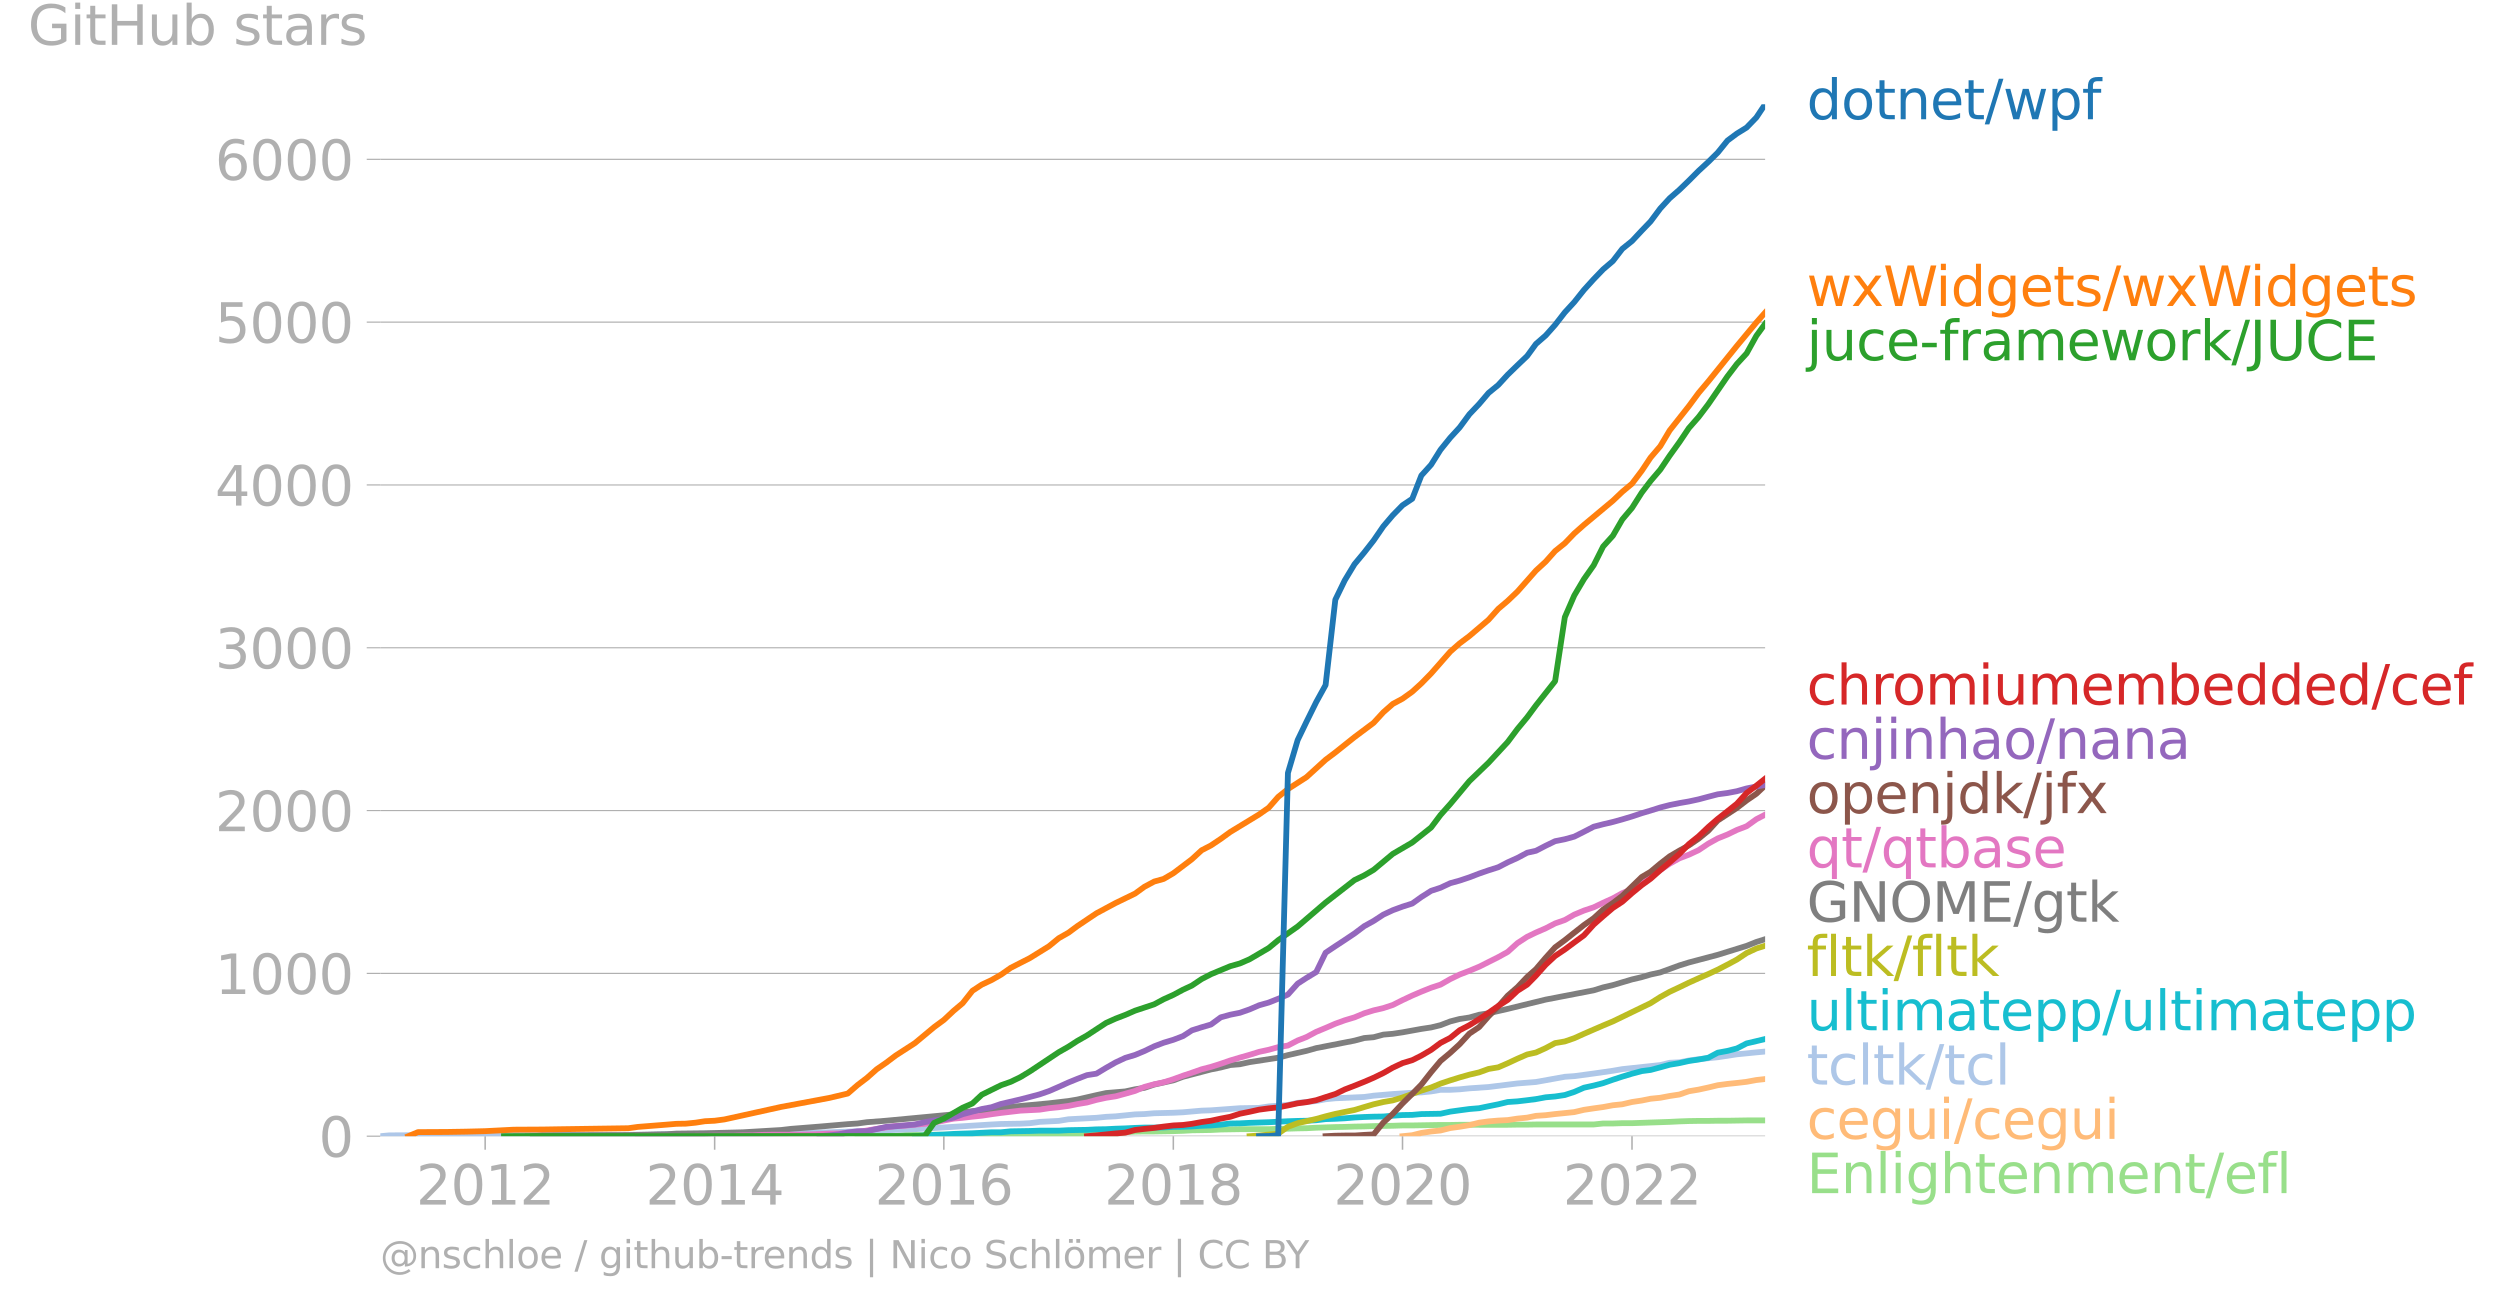 <svg xmlns="http://www.w3.org/2000/svg" xmlns:xlink="http://www.w3.org/1999/xlink" width="859.61" height="448.711" viewBox="0 0 644.707 336.534"><defs><style>*{stroke-linejoin:round;stroke-linecap:butt}</style></defs><g id="figure_1"><path id="patch_1" d="M0 336.534h644.707V0H0v336.534z" style="fill:none"/><g id="axes_1"><path id="patch_2" d="M98.073 293.006h357.12V26.894H98.073v266.112z" style="fill:none"/><g id="matplotlib.axis_1"><g id="xtick_1"><g id="line2d_1"><defs><path id="me4662a0d6b" d="M0 0v3.5" style="stroke:#b0b0b0;stroke-width:.4"/></defs><use xlink:href="#me4662a0d6b" x="125.114" y="293.006" style="fill:#b0b0b0;stroke:#b0b0b0;stroke-width:.4"/></g><g id="text_1" style="fill:#b0b0b0" transform="matrix(.14 0 0 -.14 107.3 310.644)"><defs><path id="DejaVuSans-32" d="M1228 531h2203V0H469v531q359 372 979 998 621 627 780 809 303 340 423 576 121 236 121 464 0 372-261 606-261 235-680 235-297 0-627-103-329-103-704-313v638q381 153 712 231 332 78 607 78 725 0 1156-363 431-362 431-968 0-288-108-546-107-257-392-607-78-91-497-524-418-433-1181-1211z" transform="scale(.016)"/><path id="DejaVuSans-30" d="M2034 4250q-487 0-733-480-245-479-245-1442 0-959 245-1439 246-480 733-480 491 0 736 480 246 480 246 1439 0 963-246 1442-245 480-736 480zm0 500q785 0 1199-621 414-620 414-1801 0-1178-414-1799Q2819-91 2034-91q-784 0-1198 620-414 621-414 1799 0 1181 414 1801 414 621 1198 621z" transform="scale(.016)"/><path id="DejaVuSans-31" d="M794 531h1031v3560L703 3866v575l1116 225h631V531h1031V0H794v531z" transform="scale(.016)"/></defs><use xlink:href="#DejaVuSans-32"/><use xlink:href="#DejaVuSans-30" x="63.623"/><use xlink:href="#DejaVuSans-31" x="127.246"/><use xlink:href="#DejaVuSans-32" x="190.869"/></g></g><g id="xtick_2"><use xlink:href="#me4662a0d6b" id="line2d_2" x="184.297" y="293.006" style="fill:#b0b0b0;stroke:#b0b0b0;stroke-width:.4"/><g id="text_2" style="fill:#b0b0b0" transform="matrix(.14 0 0 -.14 166.482 310.644)"><defs><path id="DejaVuSans-34" d="M2419 4116 825 1625h1594v2491zm-166 550h794V1625h666v-525h-666V0h-628v1100H313v609l1940 2957z" transform="scale(.016)"/></defs><use xlink:href="#DejaVuSans-32"/><use xlink:href="#DejaVuSans-30" x="63.623"/><use xlink:href="#DejaVuSans-31" x="127.246"/><use xlink:href="#DejaVuSans-34" x="190.869"/></g></g><g id="xtick_3"><use xlink:href="#me4662a0d6b" id="line2d_3" x="243.399" y="293.006" style="fill:#b0b0b0;stroke:#b0b0b0;stroke-width:.4"/><g id="text_3" style="fill:#b0b0b0" transform="matrix(.14 0 0 -.14 225.584 310.644)"><defs><path id="DejaVuSans-36" d="M2113 2584q-425 0-674-291-248-290-248-796 0-503 248-796 249-292 674-292t673 292q248 293 248 796 0 506-248 796-248 291-673 291zm1253 1979v-575q-238 112-480 171-242 60-480 60-625 0-955-422-329-422-376-1275 184 272 462 417 279 145 613 145 703 0 1111-427 408-426 408-1160 0-719-425-1154Q2819-91 2113-91q-810 0-1238 620-428 621-428 1799 0 1106 525 1764t1409 658q238 0 480-47t505-140z" transform="scale(.016)"/></defs><use xlink:href="#DejaVuSans-32"/><use xlink:href="#DejaVuSans-30" x="63.623"/><use xlink:href="#DejaVuSans-31" x="127.246"/><use xlink:href="#DejaVuSans-36" x="190.869"/></g></g><g id="xtick_4"><use xlink:href="#me4662a0d6b" id="line2d_4" x="302.581" y="293.006" style="fill:#b0b0b0;stroke:#b0b0b0;stroke-width:.4"/><g id="text_4" style="fill:#b0b0b0" transform="matrix(.14 0 0 -.14 284.766 310.644)"><defs><path id="DejaVuSans-38" d="M2034 2216q-450 0-708-241-257-241-257-662 0-422 257-663 258-241 708-241t709 242q260 243 260 662 0 421-258 662-257 241-711 241zm-631 268q-406 100-633 378-226 279-226 679 0 559 398 884 399 325 1092 325 697 0 1094-325t397-884q0-400-227-679-226-278-629-378 456-106 710-416 255-309 255-755 0-679-414-1042Q2806-91 2034-91q-771 0-1186 362-414 363-414 1042 0 446 256 755 257 310 713 416zm-231 997q0-362 226-565 227-203 636-203 407 0 636 203 230 203 230 565 0 363-230 566-229 203-636 203-409 0-636-203-226-203-226-566z" transform="scale(.016)"/></defs><use xlink:href="#DejaVuSans-32"/><use xlink:href="#DejaVuSans-30" x="63.623"/><use xlink:href="#DejaVuSans-31" x="127.246"/><use xlink:href="#DejaVuSans-38" x="190.869"/></g></g><g id="xtick_5"><use xlink:href="#me4662a0d6b" id="line2d_5" x="361.683" y="293.006" style="fill:#b0b0b0;stroke:#b0b0b0;stroke-width:.4"/><g id="text_5" style="fill:#b0b0b0" transform="matrix(.14 0 0 -.14 343.868 310.644)"><use xlink:href="#DejaVuSans-32"/><use xlink:href="#DejaVuSans-30" x="63.623"/><use xlink:href="#DejaVuSans-32" x="127.246"/><use xlink:href="#DejaVuSans-30" x="190.869"/></g></g><g id="xtick_6"><use xlink:href="#me4662a0d6b" id="line2d_6" x="420.866" y="293.006" style="fill:#b0b0b0;stroke:#b0b0b0;stroke-width:.4"/><g id="text_6" style="fill:#b0b0b0" transform="matrix(.14 0 0 -.14 403.05 310.644)"><use xlink:href="#DejaVuSans-32"/><use xlink:href="#DejaVuSans-30" x="63.623"/><use xlink:href="#DejaVuSans-32" x="127.246"/><use xlink:href="#DejaVuSans-32" x="190.869"/></g></g></g><g id="matplotlib.axis_2"><g id="ytick_1"><path id="line2d_7" d="M98.073 293.006h357.12" clip-path="url(#p2b86f19e4d)" style="fill:none;stroke:#b0b0b0;stroke-width:.3;stroke-linecap:square"/><g id="line2d_8"><defs><path id="m24b2a8d94c" d="M0 0h-3.5" style="stroke:#b0b0b0;stroke-width:.3"/></defs><use xlink:href="#m24b2a8d94c" x="98.073" y="293.006" style="fill:#b0b0b0;stroke:#b0b0b0;stroke-width:.3"/></g><use xlink:href="#DejaVuSans-30" id="text_7" style="fill:#b0b0b0" transform="matrix(.14 0 0 -.14 82.166 298.325)"/></g><g id="ytick_2"><path id="line2d_9" d="M98.073 251.02h357.12" clip-path="url(#p2b86f19e4d)" style="fill:none;stroke:#b0b0b0;stroke-width:.3;stroke-linecap:square"/><use xlink:href="#m24b2a8d94c" id="line2d_10" x="98.073" y="251.02" style="fill:#b0b0b0;stroke:#b0b0b0;stroke-width:.3"/><g id="text_8" style="fill:#b0b0b0" transform="matrix(.14 0 0 -.14 55.443 256.339)"><use xlink:href="#DejaVuSans-31"/><use xlink:href="#DejaVuSans-30" x="63.623"/><use xlink:href="#DejaVuSans-30" x="127.246"/><use xlink:href="#DejaVuSans-30" x="190.869"/></g></g><g id="ytick_3"><path id="line2d_11" d="M98.073 209.033h357.12" clip-path="url(#p2b86f19e4d)" style="fill:none;stroke:#b0b0b0;stroke-width:.3;stroke-linecap:square"/><use xlink:href="#m24b2a8d94c" id="line2d_12" x="98.073" y="209.033" style="fill:#b0b0b0;stroke:#b0b0b0;stroke-width:.3"/><g id="text_9" style="fill:#b0b0b0" transform="matrix(.14 0 0 -.14 55.443 214.352)"><use xlink:href="#DejaVuSans-32"/><use xlink:href="#DejaVuSans-30" x="63.623"/><use xlink:href="#DejaVuSans-30" x="127.246"/><use xlink:href="#DejaVuSans-30" x="190.869"/></g></g><g id="ytick_4"><path id="line2d_13" d="M98.073 167.046h357.12" clip-path="url(#p2b86f19e4d)" style="fill:none;stroke:#b0b0b0;stroke-width:.3;stroke-linecap:square"/><use xlink:href="#m24b2a8d94c" id="line2d_14" x="98.073" y="167.046" style="fill:#b0b0b0;stroke:#b0b0b0;stroke-width:.3"/><g id="text_10" style="fill:#b0b0b0" transform="matrix(.14 0 0 -.14 55.443 172.365)"><defs><path id="DejaVuSans-33" d="M2597 2516q453-97 707-404 255-306 255-756 0-690-475-1069Q2609-91 1734-91q-293 0-604 58T488 141v609q262-153 574-231 313-78 654-78 593 0 904 234t311 681q0 413-289 645-289 233-804 233h-544v519h569q465 0 712 186t247 536q0 359-255 551-254 193-729 193-260 0-557-57-297-56-653-174v562q360 100 674 150t592 50q719 0 1137-327 419-326 419-882 0-388-222-655t-631-370z" transform="scale(.016)"/></defs><use xlink:href="#DejaVuSans-33"/><use xlink:href="#DejaVuSans-30" x="63.623"/><use xlink:href="#DejaVuSans-30" x="127.246"/><use xlink:href="#DejaVuSans-30" x="190.869"/></g></g><g id="ytick_5"><path id="line2d_15" d="M98.073 125.06h357.12" clip-path="url(#p2b86f19e4d)" style="fill:none;stroke:#b0b0b0;stroke-width:.3;stroke-linecap:square"/><use xlink:href="#m24b2a8d94c" id="line2d_16" x="98.073" y="125.059" style="fill:#b0b0b0;stroke:#b0b0b0;stroke-width:.3"/><g id="text_11" style="fill:#b0b0b0" transform="matrix(.14 0 0 -.14 55.443 130.378)"><use xlink:href="#DejaVuSans-34"/><use xlink:href="#DejaVuSans-30" x="63.623"/><use xlink:href="#DejaVuSans-30" x="127.246"/><use xlink:href="#DejaVuSans-30" x="190.869"/></g></g><g id="ytick_6"><path id="line2d_17" d="M98.073 83.073h357.12" clip-path="url(#p2b86f19e4d)" style="fill:none;stroke:#b0b0b0;stroke-width:.3;stroke-linecap:square"/><use xlink:href="#m24b2a8d94c" id="line2d_18" x="98.073" y="83.073" style="fill:#b0b0b0;stroke:#b0b0b0;stroke-width:.3"/><g id="text_12" style="fill:#b0b0b0" transform="matrix(.14 0 0 -.14 55.443 88.392)"><defs><path id="DejaVuSans-35" d="M691 4666h2478v-532H1269V2991q137 47 274 70 138 23 276 23 781 0 1237-428 457-428 457-1159 0-753-469-1171Q2575-91 1722-91q-294 0-599 50Q819 9 494 109v635q281-153 581-228t634-75q541 0 856 284 316 284 316 772 0 487-316 771-315 285-856 285-253 0-505-56-251-56-513-175v2344z" transform="scale(.016)"/></defs><use xlink:href="#DejaVuSans-35"/><use xlink:href="#DejaVuSans-30" x="63.623"/><use xlink:href="#DejaVuSans-30" x="127.246"/><use xlink:href="#DejaVuSans-30" x="190.869"/></g></g><g id="ytick_7"><path id="line2d_19" d="M98.073 41.086h357.12" clip-path="url(#p2b86f19e4d)" style="fill:none;stroke:#b0b0b0;stroke-width:.3;stroke-linecap:square"/><use xlink:href="#m24b2a8d94c" id="line2d_20" x="98.073" y="41.086" style="fill:#b0b0b0;stroke:#b0b0b0;stroke-width:.3"/><g id="text_13" style="fill:#b0b0b0" transform="matrix(.14 0 0 -.14 55.443 46.405)"><use xlink:href="#DejaVuSans-36"/><use xlink:href="#DejaVuSans-30" x="63.623"/><use xlink:href="#DejaVuSans-30" x="127.246"/><use xlink:href="#DejaVuSans-30" x="190.869"/></g></g><g id="text_14" style="fill:#b0b0b0" transform="matrix(.14 0 0 -.14 7.2 11.563)"><defs><path id="DejaVuSans-47" d="M3809 666v1253H2778v519h1656V434q-365-259-806-392-440-133-940-133-1094 0-1712 639-617 640-617 1780 0 1144 617 1783 618 639 1712 639 456 0 867-113 411-112 758-331v-672q-350 297-744 447t-828 150q-857 0-1287-478-429-478-429-1425 0-944 429-1422 430-478 1287-478 334 0 596 58 263 58 472 180z" transform="scale(.016)"/><path id="DejaVuSans-69" d="M603 3500h575V0H603v3500zm0 1363h575v-729H603v729z" transform="scale(.016)"/><path id="DejaVuSans-74" d="M1172 4494v-994h1184v-447H1172V1153q0-428 117-550t477-122h590V0h-590q-666 0-919 248-253 249-253 905v1900H172v447h422v994h578z" transform="scale(.016)"/><path id="DejaVuSans-48" d="M628 4666h631V2753h2294v1913h631V0h-631v2222H1259V0H628v4666z" transform="scale(.016)"/><path id="DejaVuSans-75" d="M544 1381v2119h575V1403q0-497 193-746 194-248 582-248 465 0 735 297 271 297 271 810v1984h575V0h-575v538q-209-319-486-474-276-155-642-155-603 0-916 375-312 375-312 1097zm1447 2203z" transform="scale(.016)"/><path id="DejaVuSans-62" d="M3116 1747q0 634-261 995t-717 361q-457 0-718-361t-261-995q0-634 261-995t718-361q456 0 717 361t261 995zM1159 2969q182 312 458 463 277 152 661 152 638 0 1036-506 399-506 399-1331T3314 415Q2916-91 2278-91q-384 0-661 152-276 152-458 464V0H581v4863h578V2969z" transform="scale(.016)"/><path id="DejaVuSans-73" d="M2834 3397v-544q-243 125-506 187-262 63-544 63-428 0-642-131t-214-394q0-200 153-314t616-217l197-44q612-131 870-370t258-667q0-488-386-773Q2250-91 1575-91q-281 0-586 55T347 128v594q319-166 628-249 309-82 613-82 406 0 624 139 219 139 219 392 0 234-158 359-157 125-692 241l-200 47q-534 112-772 345-237 233-237 639 0 494 350 762 350 269 994 269 318 0 599-47 282-46 519-140z" transform="scale(.016)"/><path id="DejaVuSans-61" d="M2194 1759q-697 0-966-159t-269-544q0-306 202-486 202-179 548-179 479 0 768 339t289 901v128h-572zm1147 238V0h-575v531q-197-318-491-470T1556-91q-537 0-855 302-317 302-317 808 0 590 395 890 396 300 1180 300h807v57q0 397-261 614t-733 217q-300 0-585-72-284-72-546-216v532q315 122 612 182 297 61 578 61 760 0 1135-394 375-393 375-1193z" transform="scale(.016)"/><path id="DejaVuSans-72" d="M2631 2963q-97 56-211 82-114 27-251 27-488 0-749-317t-261-911V0H581v3500h578v-544q182 319 472 473 291 155 707 155 59 0 131-8 72-7 159-23l3-590z" transform="scale(.016)"/></defs><use xlink:href="#DejaVuSans-47"/><use xlink:href="#DejaVuSans-69" x="77.49"/><use xlink:href="#DejaVuSans-74" x="105.273"/><use xlink:href="#DejaVuSans-48" x="144.482"/><use xlink:href="#DejaVuSans-75" x="219.678"/><use xlink:href="#DejaVuSans-62" x="283.057"/><use xlink:href="#DejaVuSans-20" x="346.533"/><use xlink:href="#DejaVuSans-73" x="378.32"/><use xlink:href="#DejaVuSans-74" x="430.42"/><use xlink:href="#DejaVuSans-61" x="469.629"/><use xlink:href="#DejaVuSans-72" x="530.908"/><use xlink:href="#DejaVuSans-73" x="572.021"/></g></g><path id="line2d_21" d="m221.134 293.006 2.429-.084h7.449l2.51-.252h4.938l2.429-.042H248.256l2.51-.041H260.643l2.51-.042h2.429l2.51-.084 2.429-.042h7.286l2.51-.042h2.429l2.51-.042h2.428l2.51-.336 2.51-.168 2.429-.042h2.51l2.428-.042 2.51-.042 2.51-.084 2.267-.126 2.51-.042 2.429-.042 2.51-.126 2.428-.042 2.51-.042h7.449l2.428-.084 2.51-.042 2.51-.084 2.267-.042 2.51-.126 2.428-.084 2.51-.084 2.429-.042 2.51-.084 2.51-.042 2.428-.084 2.51-.042 2.43-.042 2.509-.084h2.51l2.348-.042 2.51-.042 2.428-.042h2.51l2.429-.042H388.805l2.51-.042h2.51l2.266-.042h14.898l2.428-.252h2.51l2.429-.084h2.51l2.51-.084 2.266-.084 2.51-.083 2.429-.084 2.51-.126 2.429-.084 2.51-.042h2.51l2.428-.042h2.51l2.429-.042 2.51-.042h4.776" clip-path="url(#p2b86f19e4d)" style="fill:none;stroke:#98df8a;stroke-width:1.5;stroke-linecap:square"/><path id="line2d_22" d="m361.683 293.006 2.51-.252 2.348-.587 2.51-.378 2.428-.252 2.51-.63 2.429-.336 2.51-.42 2.51-.63 2.428-.335 2.51-.21 2.429-.126 2.51-.378 2.51-.252 2.266-.462 2.51-.168 2.43-.294 2.509-.252 2.429-.252 2.51-.587 2.51-.378 2.428-.336 2.51-.462 2.429-.252 2.51-.588 2.51-.378 2.266-.462 2.51-.252 2.429-.461 2.51-.378 2.429-.84 2.51-.42 2.51-.546 2.428-.587 2.51-.336 2.429-.252 2.51-.294 2.51-.462 2.266-.252" clip-path="url(#p2b86f19e4d)" style="fill:none;stroke:#ffbb78;stroke-width:1.5;stroke-linecap:square"/><path id="line2d_23" d="m98.073 293.006 2.267-.21 12.387-.084 7.449-.042 46.795-.042 4.939-.167 14.897-.168 17.163-.084 9.878-.21 4.776-.168 17.326-.63 19.755-1.218 2.428-.126 5.02-.084 2.429-.126 2.51-.335 4.938-.252 2.51-.42 4.777-.252 2.429-.126 2.51-.252 2.428-.126 5.02-.504 2.429-.084 2.51-.21 4.938-.126 2.51-.126 4.777-.42 2.429-.084 7.448-.545 4.939-.084 2.51-.378 4.938-.378 2.51-.546 4.777-.462 2.428-.462 2.51-.252 7.449-.335 2.428-.336 4.94-.42 5.019-.336 2.348-.084 2.51-.252 2.428-.42h2.51l2.429-.126 2.51-.252 4.938-.336 7.449-.923 4.776-.378 7.449-1.344 2.429-.168 5.02-.672 4.938-.713 2.429-.42 9.796-1.05 2.429-.588 2.51-.126 2.429-.461 2.51-.336 4.938-.504 4.939-.756 5.02-.504 2.266-.21h0" clip-path="url(#p2b86f19e4d)" style="fill:none;stroke:#aec7e8;stroke-width:1.5;stroke-linecap:square"/><g id="text_15" style="fill:#1f77b4" transform="matrix(.14 0 0 -.14 465.907 30.757)"><defs><path id="DejaVuSans-64" d="M2906 2969v1894h575V0h-575v525q-181-312-458-464-276-152-664-152-634 0-1033 506-398 507-398 1332t398 1331q399 506 1033 506 388 0 664-152 277-151 458-463zM947 1747q0-634 261-995t717-361q456 0 718 361 263 361 263 995t-263 995q-262 361-718 361t-717-361q-261-361-261-995z" transform="scale(.016)"/><path id="DejaVuSans-6f" d="M1959 3097q-462 0-731-361t-269-989q0-628 267-989 268-361 733-361 460 0 728 362 269 363 269 988 0 622-269 986-268 364-728 364zm0 487q750 0 1178-488 429-487 429-1349 0-859-429-1349Q2709-91 1959-91q-753 0-1180 489-426 490-426 1349 0 862 426 1349 427 488 1180 488z" transform="scale(.016)"/><path id="DejaVuSans-6e" d="M3513 2113V0h-575v2094q0 497-194 743-194 247-581 247-466 0-735-297-269-296-269-809V0H581v3500h578v-544q207 316 486 472 280 156 646 156 603 0 912-373 310-373 310-1098z" transform="scale(.016)"/><path id="DejaVuSans-65" d="M3597 1894v-281H953q38-594 358-905t892-311q331 0 642 81t618 244V178Q3153 47 2828-22t-659-69q-838 0-1327 487-489 488-489 1320 0 859 464 1363 464 505 1252 505 706 0 1117-455 411-454 411-1235zm-575 169q-6 471-264 752-258 282-683 282-481 0-770-272t-333-766l2050 4z" transform="scale(.016)"/><path id="DejaVuSans-2f" d="M1625 4666h531L531-594H0l1625 5260z" transform="scale(.016)"/><path id="DejaVuSans-77" d="M269 3500h575l719-2731 715 2731h678l719-2731 716 2731h575L4050 0h-678l-753 2869L1863 0h-679L269 3500z" transform="scale(.016)"/><path id="DejaVuSans-70" d="M1159 525v-1856H581v4831h578v-531q182 312 458 463 277 152 661 152 638 0 1036-506 399-506 399-1331T3314 415Q2916-91 2278-91q-384 0-661 152-276 152-458 464zm1957 1222q0 634-261 995t-717 361q-457 0-718-361t-261-995q0-634 261-995t718-361q456 0 717 361t261 995z" transform="scale(.016)"/><path id="DejaVuSans-66" d="M2375 4863v-479h-550q-309 0-430-125-120-125-120-450v-309h947v-447h-947V0H697v3053H147v447h550v244q0 584 272 851 272 268 862 268h544z" transform="scale(.016)"/></defs><use xlink:href="#DejaVuSans-64"/><use xlink:href="#DejaVuSans-6f" x="63.477"/><use xlink:href="#DejaVuSans-74" x="124.658"/><use xlink:href="#DejaVuSans-6e" x="163.867"/><use xlink:href="#DejaVuSans-65" x="227.246"/><use xlink:href="#DejaVuSans-74" x="288.77"/><use xlink:href="#DejaVuSans-2f" x="327.979"/><use xlink:href="#DejaVuSans-77" x="361.67"/><use xlink:href="#DejaVuSans-70" x="443.457"/><use xlink:href="#DejaVuSans-66" x="506.934"/></g><g id="text_16" style="fill:#ff7f0e" transform="matrix(.14 0 0 -.14 465.907 78.907)"><defs><path id="DejaVuSans-78" d="M3513 3500 2247 1797 3578 0h-678L1881 1375 863 0H184l1360 1831L300 3500h678l928-1247 928 1247h679z" transform="scale(.016)"/><path id="DejaVuSans-57" d="M213 4666h637l981-3944 978 3944h710l981-3944 978 3944h641L4947 0h-794l-984 4050L2175 0h-794L213 4666z" transform="scale(.016)"/><path id="DejaVuSans-67" d="M2906 1791q0 625-258 968-257 344-723 344-462 0-720-344-258-343-258-968 0-622 258-966t720-344q466 0 723 344 258 344 258 966zm575-1357q0-893-397-1329-396-436-1215-436-303 0-572 45t-522 139v559q253-137 500-202 247-66 503-66 566 0 847 295t281 892v285q-178-310-456-463T1784 0Q1141 0 747 490 353 981 353 1791q0 812 394 1302 394 491 1037 491 388 0 666-153t456-462v531h575V434z" transform="scale(.016)"/></defs><use xlink:href="#DejaVuSans-77"/><use xlink:href="#DejaVuSans-78" x="81.787"/><use xlink:href="#DejaVuSans-57" x="140.967"/><use xlink:href="#DejaVuSans-69" x="237.594"/><use xlink:href="#DejaVuSans-64" x="265.377"/><use xlink:href="#DejaVuSans-67" x="328.854"/><use xlink:href="#DejaVuSans-65" x="392.33"/><use xlink:href="#DejaVuSans-74" x="453.854"/><use xlink:href="#DejaVuSans-73" x="493.063"/><use xlink:href="#DejaVuSans-2f" x="545.162"/><use xlink:href="#DejaVuSans-77" x="578.854"/><use xlink:href="#DejaVuSans-78" x="660.641"/><use xlink:href="#DejaVuSans-57" x="719.82"/><use xlink:href="#DejaVuSans-69" x="816.447"/><use xlink:href="#DejaVuSans-64" x="844.23"/><use xlink:href="#DejaVuSans-67" x="907.707"/><use xlink:href="#DejaVuSans-65" x="971.184"/><use xlink:href="#DejaVuSans-74" x="1032.707"/><use xlink:href="#DejaVuSans-73" x="1071.916"/></g><g id="text_17" style="fill:#2ca02c" transform="matrix(.14 0 0 -.14 465.907 92.907)"><defs><path id="DejaVuSans-6a" d="M603 3500h575V-63q0-668-255-968-254-300-820-300h-219v487H38q328 0 446 152Q603-541 603-63v3563zm0 1363h575v-729H603v729z" transform="scale(.016)"/><path id="DejaVuSans-63" d="M3122 3366v-538q-244 135-489 202t-495 67q-560 0-870-355-309-354-309-995t309-996q310-354 870-354 250 0 495 67t489 202V134Q2881 22 2623-34q-257-57-548-57-791 0-1257 497-465 497-465 1341 0 856 470 1346 471 491 1290 491 265 0 518-55 253-54 491-163z" transform="scale(.016)"/><path id="DejaVuSans-2d" d="M313 2009h1684v-512H313v512z" transform="scale(.016)"/><path id="DejaVuSans-6d" d="M3328 2828q216 388 516 572t706 184q547 0 844-383 297-382 297-1088V0h-578v2094q0 503-179 746-178 244-543 244-447 0-707-297-259-296-259-809V0h-578v2094q0 506-178 748t-550 242q-441 0-701-298-259-298-259-808V0H581v3500h578v-544q197 322 472 475t653 153q382 0 649-194 267-193 395-562z" transform="scale(.016)"/><path id="DejaVuSans-6b" d="M581 4863h578V1991l1716 1509h734L1753 1863 3688 0h-750L1159 1709V0H581v4863z" transform="scale(.016)"/><path id="DejaVuSans-4a" d="M628 4666h631V325q0-844-320-1225T-91-1281h-240v531h197q418 0 590 235 172 234 172 840v4341z" transform="scale(.016)"/><path id="DejaVuSans-55" d="M556 4666h635V1831q0-750 271-1080 272-329 882-329 606 0 878 329 272 330 272 1080v2835h634V1753q0-912-452-1378Q3225-91 2344-91q-885 0-1337 466-451 466-451 1378v2913z" transform="scale(.016)"/><path id="DejaVuSans-43" d="M4122 4306v-665q-319 297-680 443-361 147-767 147-800 0-1225-489t-425-1414q0-922 425-1411t1225-489q406 0 767 147t680 444V359q-331-225-702-338-370-112-782-112-1060 0-1670 648-609 649-609 1771 0 1125 609 1773 610 649 1670 649 418 0 788-111 371-111 696-333z" transform="scale(.016)"/><path id="DejaVuSans-45" d="M628 4666h2950v-532H1259V2753h2222v-531H1259V531h2375V0H628v4666z" transform="scale(.016)"/></defs><use xlink:href="#DejaVuSans-6a"/><use xlink:href="#DejaVuSans-75" x="27.783"/><use xlink:href="#DejaVuSans-63" x="91.162"/><use xlink:href="#DejaVuSans-65" x="146.143"/><use xlink:href="#DejaVuSans-2d" x="207.666"/><use xlink:href="#DejaVuSans-66" x="243.75"/><use xlink:href="#DejaVuSans-72" x="278.955"/><use xlink:href="#DejaVuSans-61" x="320.068"/><use xlink:href="#DejaVuSans-6d" x="381.348"/><use xlink:href="#DejaVuSans-65" x="478.76"/><use xlink:href="#DejaVuSans-77" x="540.283"/><use xlink:href="#DejaVuSans-6f" x="622.07"/><use xlink:href="#DejaVuSans-72" x="683.252"/><use xlink:href="#DejaVuSans-6b" x="724.365"/><use xlink:href="#DejaVuSans-2f" x="782.275"/><use xlink:href="#DejaVuSans-4a" x="815.967"/><use xlink:href="#DejaVuSans-55" x="845.459"/><use xlink:href="#DejaVuSans-43" x="918.652"/><use xlink:href="#DejaVuSans-45" x="988.477"/></g><g id="text_18" style="fill:#d62728" transform="matrix(.14 0 0 -.14 465.907 181.693)"><defs><path id="DejaVuSans-68" d="M3513 2113V0h-575v2094q0 497-194 743-194 247-581 247-466 0-735-297-269-296-269-809V0H581v4863h578V2956q207 316 486 472 280 156 646 156 603 0 912-373 310-373 310-1098z" transform="scale(.016)"/></defs><use xlink:href="#DejaVuSans-63"/><use xlink:href="#DejaVuSans-68" x="54.98"/><use xlink:href="#DejaVuSans-72" x="118.359"/><use xlink:href="#DejaVuSans-6f" x="157.223"/><use xlink:href="#DejaVuSans-6d" x="218.404"/><use xlink:href="#DejaVuSans-69" x="315.816"/><use xlink:href="#DejaVuSans-75" x="343.6"/><use xlink:href="#DejaVuSans-6d" x="406.979"/><use xlink:href="#DejaVuSans-65" x="504.391"/><use xlink:href="#DejaVuSans-6d" x="565.914"/><use xlink:href="#DejaVuSans-62" x="663.326"/><use xlink:href="#DejaVuSans-65" x="726.803"/><use xlink:href="#DejaVuSans-64" x="788.326"/><use xlink:href="#DejaVuSans-64" x="851.803"/><use xlink:href="#DejaVuSans-65" x="915.279"/><use xlink:href="#DejaVuSans-64" x="976.803"/><use xlink:href="#DejaVuSans-2f" x="1040.279"/><use xlink:href="#DejaVuSans-63" x="1073.971"/><use xlink:href="#DejaVuSans-65" x="1128.951"/><use xlink:href="#DejaVuSans-66" x="1190.475"/></g><g id="text_19" style="fill:#9467bd" transform="matrix(.14 0 0 -.14 465.907 195.693)"><use xlink:href="#DejaVuSans-63"/><use xlink:href="#DejaVuSans-6e" x="54.98"/><use xlink:href="#DejaVuSans-6a" x="118.359"/><use xlink:href="#DejaVuSans-69" x="146.143"/><use xlink:href="#DejaVuSans-6e" x="173.926"/><use xlink:href="#DejaVuSans-68" x="237.305"/><use xlink:href="#DejaVuSans-61" x="300.684"/><use xlink:href="#DejaVuSans-6f" x="361.963"/><use xlink:href="#DejaVuSans-2f" x="423.145"/><use xlink:href="#DejaVuSans-6e" x="456.836"/><use xlink:href="#DejaVuSans-61" x="520.215"/><use xlink:href="#DejaVuSans-6e" x="581.494"/><use xlink:href="#DejaVuSans-61" x="644.873"/></g><g id="text_20" style="fill:#8c564b" transform="matrix(.14 0 0 -.14 465.907 209.693)"><use xlink:href="#DejaVuSans-6f"/><use xlink:href="#DejaVuSans-70" x="61.182"/><use xlink:href="#DejaVuSans-65" x="124.658"/><use xlink:href="#DejaVuSans-6e" x="186.182"/><use xlink:href="#DejaVuSans-6a" x="249.561"/><use xlink:href="#DejaVuSans-64" x="277.344"/><use xlink:href="#DejaVuSans-6b" x="340.82"/><use xlink:href="#DejaVuSans-2f" x="398.73"/><use xlink:href="#DejaVuSans-6a" x="432.422"/><use xlink:href="#DejaVuSans-66" x="460.205"/><use xlink:href="#DejaVuSans-78" x="495.41"/></g><g id="text_21" style="fill:#e377c2" transform="matrix(.14 0 0 -.14 465.907 223.693)"><defs><path id="DejaVuSans-71" d="M947 1747q0-634 261-995t717-361q456 0 718 361 263 361 263 995t-263 995q-262 361-718 361t-717-361q-261-361-261-995zM2906 525q-181-312-458-464-276-152-664-152-634 0-1033 506-398 507-398 1332t398 1331q399 506 1033 506 388 0 664-152 277-151 458-463v531h575v-4831h-575V525z" transform="scale(.016)"/></defs><use xlink:href="#DejaVuSans-71"/><use xlink:href="#DejaVuSans-74" x="63.477"/><use xlink:href="#DejaVuSans-2f" x="102.686"/><use xlink:href="#DejaVuSans-71" x="136.377"/><use xlink:href="#DejaVuSans-74" x="199.854"/><use xlink:href="#DejaVuSans-62" x="239.063"/><use xlink:href="#DejaVuSans-61" x="302.539"/><use xlink:href="#DejaVuSans-73" x="363.818"/><use xlink:href="#DejaVuSans-65" x="415.918"/></g><g id="text_22" style="fill:#7f7f7f" transform="matrix(.14 0 0 -.14 465.907 237.693)"><defs><path id="DejaVuSans-4e" d="M628 4666h850L3547 763v3903h612V0h-850L1241 3903V0H628v4666z" transform="scale(.016)"/><path id="DejaVuSans-4f" d="M2522 4238q-688 0-1093-513-404-512-404-1397 0-881 404-1394 405-512 1093-512 687 0 1089 512 402 513 402 1394 0 885-402 1397-402 513-1089 513zm0 512q981 0 1568-658 588-658 588-1764 0-1103-588-1761Q3503-91 2522-91q-984 0-1574 656-589 657-589 1763t589 1764q590 658 1574 658z" transform="scale(.016)"/><path id="DejaVuSans-4d" d="M628 4666h941l1190-3175 1197 3175h941V0h-616v4097L3078 897h-634L1241 4097V0H628v4666z" transform="scale(.016)"/></defs><use xlink:href="#DejaVuSans-47"/><use xlink:href="#DejaVuSans-4e" x="77.49"/><use xlink:href="#DejaVuSans-4f" x="152.295"/><use xlink:href="#DejaVuSans-4d" x="231.006"/><use xlink:href="#DejaVuSans-45" x="317.285"/><use xlink:href="#DejaVuSans-2f" x="380.469"/><use xlink:href="#DejaVuSans-67" x="414.16"/><use xlink:href="#DejaVuSans-74" x="477.637"/><use xlink:href="#DejaVuSans-6b" x="516.846"/></g><g id="text_23" style="fill:#bcbd22" transform="matrix(.14 0 0 -.14 465.907 251.693)"><defs><path id="DejaVuSans-6c" d="M603 4863h575V0H603v4863z" transform="scale(.016)"/></defs><use xlink:href="#DejaVuSans-66"/><use xlink:href="#DejaVuSans-6c" x="35.205"/><use xlink:href="#DejaVuSans-74" x="62.988"/><use xlink:href="#DejaVuSans-6b" x="102.197"/><use xlink:href="#DejaVuSans-2f" x="160.107"/><use xlink:href="#DejaVuSans-66" x="193.799"/><use xlink:href="#DejaVuSans-6c" x="229.004"/><use xlink:href="#DejaVuSans-74" x="256.787"/><use xlink:href="#DejaVuSans-6b" x="295.996"/></g><g id="text_24" style="fill:#17becf" transform="matrix(.14 0 0 -.14 465.907 265.693)"><use xlink:href="#DejaVuSans-75"/><use xlink:href="#DejaVuSans-6c" x="63.379"/><use xlink:href="#DejaVuSans-74" x="91.162"/><use xlink:href="#DejaVuSans-69" x="130.371"/><use xlink:href="#DejaVuSans-6d" x="158.154"/><use xlink:href="#DejaVuSans-61" x="255.566"/><use xlink:href="#DejaVuSans-74" x="316.846"/><use xlink:href="#DejaVuSans-65" x="356.055"/><use xlink:href="#DejaVuSans-70" x="417.578"/><use xlink:href="#DejaVuSans-70" x="481.055"/><use xlink:href="#DejaVuSans-2f" x="544.531"/><use xlink:href="#DejaVuSans-75" x="578.223"/><use xlink:href="#DejaVuSans-6c" x="641.602"/><use xlink:href="#DejaVuSans-74" x="669.385"/><use xlink:href="#DejaVuSans-69" x="708.594"/><use xlink:href="#DejaVuSans-6d" x="736.377"/><use xlink:href="#DejaVuSans-61" x="833.789"/><use xlink:href="#DejaVuSans-74" x="895.068"/><use xlink:href="#DejaVuSans-65" x="934.277"/><use xlink:href="#DejaVuSans-70" x="995.801"/><use xlink:href="#DejaVuSans-70" x="1059.277"/></g><g id="text_25" style="fill:#aec7e8" transform="matrix(.14 0 0 -.14 465.907 279.693)"><use xlink:href="#DejaVuSans-74"/><use xlink:href="#DejaVuSans-63" x="39.209"/><use xlink:href="#DejaVuSans-6c" x="94.189"/><use xlink:href="#DejaVuSans-74" x="121.973"/><use xlink:href="#DejaVuSans-6b" x="161.182"/><use xlink:href="#DejaVuSans-2f" x="219.092"/><use xlink:href="#DejaVuSans-74" x="252.783"/><use xlink:href="#DejaVuSans-63" x="291.992"/><use xlink:href="#DejaVuSans-6c" x="346.973"/></g><g id="text_26" style="fill:#ffbb78" transform="matrix(.14 0 0 -.14 465.907 293.693)"><use xlink:href="#DejaVuSans-63"/><use xlink:href="#DejaVuSans-65" x="54.98"/><use xlink:href="#DejaVuSans-67" x="116.504"/><use xlink:href="#DejaVuSans-75" x="179.98"/><use xlink:href="#DejaVuSans-69" x="243.359"/><use xlink:href="#DejaVuSans-2f" x="271.143"/><use xlink:href="#DejaVuSans-63" x="304.834"/><use xlink:href="#DejaVuSans-65" x="359.814"/><use xlink:href="#DejaVuSans-67" x="421.338"/><use xlink:href="#DejaVuSans-75" x="484.814"/><use xlink:href="#DejaVuSans-69" x="548.193"/></g><g id="text_27" style="fill:#98df8a" transform="matrix(.14 0 0 -.14 465.907 307.693)"><use xlink:href="#DejaVuSans-45"/><use xlink:href="#DejaVuSans-6e" x="63.184"/><use xlink:href="#DejaVuSans-6c" x="126.563"/><use xlink:href="#DejaVuSans-69" x="154.346"/><use xlink:href="#DejaVuSans-67" x="182.129"/><use xlink:href="#DejaVuSans-68" x="245.605"/><use xlink:href="#DejaVuSans-74" x="308.984"/><use xlink:href="#DejaVuSans-65" x="348.193"/><use xlink:href="#DejaVuSans-6e" x="409.717"/><use xlink:href="#DejaVuSans-6d" x="473.096"/><use xlink:href="#DejaVuSans-65" x="570.508"/><use xlink:href="#DejaVuSans-6e" x="632.031"/><use xlink:href="#DejaVuSans-74" x="695.41"/><use xlink:href="#DejaVuSans-2f" x="734.619"/><use xlink:href="#DejaVuSans-65" x="768.311"/><use xlink:href="#DejaVuSans-66" x="829.834"/><use xlink:href="#DejaVuSans-6c" x="865.039"/></g><g id="text_28" style="fill:#b0b0b0" transform="matrix(.097 0 0 -.097 98.073 327.043)"><defs><path id="DejaVuSans-40" d="M2381 1678q0-447 222-702 222-254 610-254 384 0 604 256 221 256 221 700 0 438-225 695-225 258-607 258-378 0-602-256-223-256-223-697zm1703-934q-187-241-429-355t-564-114q-538 0-874 389t-336 1014q0 625 337 1015 338 391 873 391 322 0 565-117 244-117 428-354v409h447V722q457 69 714 417 258 349 258 902 0 334-99 628-98 294-298 544-325 409-792 626t-1017 217q-384 0-738-102-353-101-653-301-490-319-767-836-276-517-276-1120 0-497 179-932 180-434 521-765 328-325 759-495 431-171 922-171 403 0 792 136t714 389l281-347q-390-303-851-464t-936-161q-578 0-1091 205-512 205-912 595Q841 78 631 592q-209 514-209 1105 0 569 212 1084 213 516 607 907 403 396 931 607t1119 211q662 0 1229-272 568-271 952-771 234-307 357-666 124-359 124-744 0-822-497-1297T4084 263v481z" transform="scale(.016)"/><path id="DejaVuSans-7c" d="M1344 4891v-6400H813v6400h531z" transform="scale(.016)"/><path id="DejaVuSans-53" d="M3425 4513v-616q-359 172-678 256-319 85-616 85-515 0-795-200t-280-569q0-310 186-468 186-157 705-254l381-78q706-135 1042-474t336-907q0-679-455-1029Q2797-91 1919-91q-331 0-705 75-373 75-773 222v650q384-215 753-325 369-109 725-109 540 0 834 212 294 213 294 607 0 343-211 537t-692 291l-385 75q-706 140-1022 440-315 300-315 835 0 619 436 975t1201 356q329 0 669-60 341-59 697-177z" transform="scale(.016)"/><path id="DejaVuSans-f6" d="M1959 3097q-462 0-731-361t-269-989q0-628 267-989 268-361 733-361 460 0 728 362 269 363 269 988 0 622-269 986-268 364-728 364zm0 487q750 0 1178-488 429-487 429-1349 0-859-429-1349Q2709-91 1959-91q-753 0-1180 489-426 490-426 1349 0 862 426 1349 427 488 1180 488zm295 1266h634v-631h-634v631zm-1222 0h634v-631h-634v631z" transform="scale(.016)"/><path id="DejaVuSans-42" d="M1259 2228V519h1013q509 0 754 211 246 211 246 645 0 438-246 645-245 208-754 208H1259zm0 1919V2741h935q462 0 688 173 227 174 227 530 0 353-227 528-226 175-688 175h-935zm-631 519h1613q722 0 1112-300 391-300 391-853 0-429-200-682t-588-315q466-100 724-418 258-317 258-792 0-625-425-966Q3088 0 2303 0H628v4666z" transform="scale(.016)"/><path id="DejaVuSans-59" d="M-13 4666h679l1293-1919 1285 1919h678L2272 2222V0h-634v2222L-13 4666z" transform="scale(.016)"/></defs><use xlink:href="#DejaVuSans-40"/><use xlink:href="#DejaVuSans-6e" x="100"/><use xlink:href="#DejaVuSans-73" x="163.379"/><use xlink:href="#DejaVuSans-63" x="215.479"/><use xlink:href="#DejaVuSans-68" x="270.459"/><use xlink:href="#DejaVuSans-6c" x="333.838"/><use xlink:href="#DejaVuSans-6f" x="361.621"/><use xlink:href="#DejaVuSans-65" x="422.803"/><use xlink:href="#DejaVuSans-20" x="484.326"/><use xlink:href="#DejaVuSans-2f" x="516.113"/><use xlink:href="#DejaVuSans-20" x="549.805"/><use xlink:href="#DejaVuSans-67" x="581.592"/><use xlink:href="#DejaVuSans-69" x="645.068"/><use xlink:href="#DejaVuSans-74" x="672.852"/><use xlink:href="#DejaVuSans-68" x="712.061"/><use xlink:href="#DejaVuSans-75" x="775.439"/><use xlink:href="#DejaVuSans-62" x="838.818"/><use xlink:href="#DejaVuSans-2d" x="902.295"/><use xlink:href="#DejaVuSans-74" x="938.379"/><use xlink:href="#DejaVuSans-72" x="977.588"/><use xlink:href="#DejaVuSans-65" x="1016.451"/><use xlink:href="#DejaVuSans-6e" x="1077.975"/><use xlink:href="#DejaVuSans-64" x="1141.354"/><use xlink:href="#DejaVuSans-73" x="1204.83"/><use xlink:href="#DejaVuSans-20" x="1256.93"/><use xlink:href="#DejaVuSans-7c" x="1288.717"/><use xlink:href="#DejaVuSans-20" x="1322.408"/><use xlink:href="#DejaVuSans-4e" x="1354.195"/><use xlink:href="#DejaVuSans-69" x="1429"/><use xlink:href="#DejaVuSans-63" x="1456.783"/><use xlink:href="#DejaVuSans-6f" x="1511.764"/><use xlink:href="#DejaVuSans-20" x="1572.945"/><use xlink:href="#DejaVuSans-53" x="1604.732"/><use xlink:href="#DejaVuSans-63" x="1668.209"/><use xlink:href="#DejaVuSans-68" x="1723.189"/><use xlink:href="#DejaVuSans-6c" x="1786.568"/><use xlink:href="#DejaVuSans-f6" x="1814.352"/><use xlink:href="#DejaVuSans-6d" x="1875.533"/><use xlink:href="#DejaVuSans-65" x="1972.945"/><use xlink:href="#DejaVuSans-72" x="2034.469"/><use xlink:href="#DejaVuSans-20" x="2075.582"/><use xlink:href="#DejaVuSans-7c" x="2107.369"/><use xlink:href="#DejaVuSans-20" x="2141.061"/><use xlink:href="#DejaVuSans-43" x="2172.848"/><use xlink:href="#DejaVuSans-43" x="2242.672"/><use xlink:href="#DejaVuSans-20" x="2312.496"/><use xlink:href="#DejaVuSans-42" x="2344.283"/><use xlink:href="#DejaVuSans-59" x="2407.387"/></g><path id="line2d_24" d="m235.95 293.006 2.51-.21 2.429-.126 2.51-.084 2.51-.167 2.347-.084 2.51-.084 2.429-.126 2.51-.126h2.428l2.51-.252 2.51-.042 2.429-.042 2.51-.084h4.939l2.51-.126 2.266-.042 2.51-.042 2.429-.126 2.51-.042 2.428-.126 2.51-.084 2.51-.126 2.429-.084h2.51l2.428-.042 2.51-.126 2.51-.042 2.267-.084 2.51-.168 2.429-.084 2.51-.21 2.428-.294 2.51-.042 2.51-.126 2.429-.084 2.51-.083 2.428-.126 2.51-.126 2.51-.084 2.267-.042 2.51-.126 2.428-.294 2.51-.084 2.429-.126 2.51-.21 2.51-.126 2.428-.084 2.51-.042 2.43-.21 2.509-.168 2.51-.042 2.348-.21 2.51-.042 2.428-.042 2.51-.546 2.429-.336 2.51-.335 2.51-.21 2.428-.504 2.51-.504 2.429-.588 2.51-.168 2.51-.294 2.266-.294 2.51-.461 2.43-.21 2.509-.378 2.429-.798 2.51-1.092 2.51-.546 2.428-.63 2.51-.881 2.429-.798 2.51-.756 2.51-.671 2.266-.294 2.51-.672 2.429-.672 2.51-.42 2.429-.546 2.51-.377 2.51-.462 2.428-1.302 2.51-.462 2.429-.63 2.51-1.301 2.51-.588 2.266-.546" clip-path="url(#p2b86f19e4d)" style="fill:none;stroke:#17becf;stroke-width:1.5;stroke-linecap:square"/><path id="line2d_25" d="m322.255 293.006 2.429-.168 2.51-.252 2.428-.251 2.51-1.764 2.51-.924 2.267-.503 2.51-.588 2.428-.672 2.51-.63 2.429-.504 2.51-.503 2.51-.756 2.428-.714 2.51-.588 2.43-.42 2.509-.755 2.51-.924 2.348-.84 2.51-.798 2.428-1.007 2.51-.84 2.429-.756 2.51-.714 2.51-.587 2.428-.882 2.51-.42 2.429-1.05 2.51-1.175 2.51-1.092 2.266-.504 2.51-1.133 2.43-1.302 2.509-.42 2.429-.84 2.51-1.133 2.51-1.092 2.428-1.05 2.51-1.05 2.429-1.175 2.51-1.218 2.51-1.217 2.266-1.092 2.51-1.595 2.429-1.344 2.51-1.176 2.429-1.175 2.51-1.134 2.51-1.091 2.428-1.134 2.51-1.302 2.429-1.301 2.51-1.68 2.51-1.175 2.266-.714" clip-path="url(#p2b86f19e4d)" style="fill:none;stroke:#bcbd22;stroke-width:1.5;stroke-linecap:square"/><path id="line2d_26" d="m137.42 293.006 2.43-.21 22.182-.084 7.368-.167 2.51-.042 2.51-.168 7.367-.084 9.796-.252 9.878-.588 2.51-.294 7.367-.588 7.286-.63 2.51-.168 2.429-.335 4.939-.378 17.406-1.638 2.348-.504 2.51-.336 2.429-.126 7.448-.965 9.878-.924 5.02-.588 2.266-.378 4.939-1.133 2.51-.546 4.938-.42 2.51-.546 2.429-.378 2.51-.84 4.938-1.091 2.51-.924 7.206-1.89 2.51-.503 2.428-.63 2.51-.21 2.51-.546 7.367-1.133 2.51-.672 4.777-1.092 2.51-.713 9.877-1.932 2.51-.672 2.428-.21 2.51-.671 2.43-.21 2.509-.378 4.858-.882 2.51-.378 2.428-.588 2.51-.965 2.429-.63 2.51-.378 2.51-.714 2.428-.378 4.939-1.133 9.796-2.394 12.387-2.393 2.43-.756 2.509-.587 4.939-1.47 2.51-.588 2.266-.671 2.51-.546 4.939-1.806 2.429-.755 7.448-1.974 7.448-2.31 2.51-1.007 2.267-.714h0" clip-path="url(#p2b86f19e4d)" style="fill:none;stroke:#7f7f7f;stroke-width:1.5;stroke-linecap:square"/><path id="line2d_27" d="m164.461 293.006 2.51-.042H176.848l2.51-.042h2.429l2.51-.042H189.074l2.51-.084h2.428l2.51-.126 2.429-.042h5.02l2.428-.041 2.51-.042 2.429-.084 2.51-.126 2.51-.042 2.266-.084 2.51-.294 2.429-.378 2.51-.42 2.429-.378 2.51-.378 2.51-.084 2.428-.252 2.51-.21 2.429-.336 2.51-.503 2.51-.504 2.347-.21 2.51-.294 2.429-.252 2.51-.378 2.428-.336 2.51-.294 2.51-.294 2.429-.126 2.51-.125 2.429-.378 2.51-.252 2.51-.336 2.266-.462 2.51-.42 2.429-.672 2.51-.546 2.428-.377 2.51-.672 2.51-.714 2.429-1.05 2.51-.671 2.428-.504 2.51-.798 2.51-.924 2.267-.755 2.51-.882 2.429-.63 2.51-.798 2.428-.84 2.51-.755 2.51-.714 2.429-.756 2.51-.546 2.428-.671 2.51-.42 2.51-1.302 2.267-.882 2.51-1.343 2.428-1.008 2.51-1.091 2.429-.882 2.51-.756 2.51-1.05 2.428-.755 2.51-.588 2.43-.798 2.509-1.26 2.51-1.175 2.348-1.008 2.51-1.008 2.428-.797 2.51-1.428 2.429-1.175 2.51-.966 2.51-1.05 2.428-1.217 2.51-1.26 2.429-1.344 2.51-2.267 2.51-1.637 2.266-1.092 2.51-1.092 2.43-1.26 2.509-.881 2.429-1.386 2.51-1.05 2.51-.839 2.428-1.176 2.51-1.133 2.429-1.344 2.51-1.008 2.51-1.973 2.266-1.427 2.51-1.554 2.429-1.637 2.51-1.386 2.429-.924 2.51-1.175 2.51-1.68 2.428-1.343 2.51-1.008 2.429-1.176 2.51-.965 2.51-1.806 2.266-1.175" clip-path="url(#p2b86f19e4d)" style="fill:none;stroke:#e377c2;stroke-width:1.5;stroke-linecap:square"/><path id="line2d_28" d="m341.847 293.006 2.51-.126 2.429-.042h2.51l2.51-.168 2.428-.125 2.51-3.066 2.43-2.225 2.509-2.687 2.51-2.477 2.348-2.393 2.51-3.191 2.428-2.898 2.51-2.099 2.429-2.225 2.51-2.73 2.51-1.679 2.428-2.77 2.51-2.562 2.429-2.771 2.51-2.184 2.51-2.645 2.266-2.015 2.51-2.94 2.43-2.686 2.509-1.848 2.429-1.931 2.51-1.973 2.51-1.764 2.428-2.225 2.51-1.68 2.429-1.847 2.51-2.435 2.51-2.436 2.266-1.343 2.51-2.1 2.429-1.889 2.51-1.47 2.429-1.343 2.51-1.721 2.51-2.058 2.428-2.645 2.51-1.637 2.429-1.596 2.51-1.931 2.51-1.722 2.266-2.141" clip-path="url(#p2b86f19e4d)" style="fill:none;stroke:#8c564b;stroke-width:1.5;stroke-linecap:square"/><path id="line2d_29" d="m211.338 293.006 2.51-.21 2.51-.293 2.266-.462 2.51-.294 2.429-.042 2.51-.546 2.429-.546 2.51-.168 2.51-.252 2.428-.21 2.51-.587 2.429-.462 2.51-.294 2.51-.42 2.347-.882 2.51-.672 2.429-.671 2.51-.462 2.428-.84 2.51-.588 2.51-.588 2.429-.63 2.51-.671 2.429-.84 2.51-1.092 2.51-1.133 2.266-.924 2.51-.966 2.429-.378 2.51-1.511 2.428-1.386 2.51-1.175 2.51-.756 2.429-1.008 2.51-1.217 2.428-.924 2.51-.756 2.51-.965 2.267-1.47 2.51-.798 2.429-.714 2.51-1.847 2.428-.672 2.51-.504 2.51-.881 2.429-1.05 2.51-.714 2.428-.965 2.51-1.092 2.51-2.813 2.267-1.47 2.51-1.511 2.428-4.997 2.51-1.68 2.429-1.595 2.51-1.68 2.51-1.889 2.428-1.343 2.51-1.638 2.43-1.133 2.509-.924 2.51-.798 2.348-1.68 2.51-1.595 2.428-.797 2.51-1.176 2.429-.672 2.51-.84 2.51-.965 2.428-.84 2.51-.798 2.429-1.26 2.51-1.133 2.51-1.344 2.266-.503 2.51-1.302 2.43-1.176 2.509-.503 2.429-.672 2.51-1.26 2.51-1.301 2.428-.63 2.51-.588 2.429-.672 2.51-.756 2.51-.84 2.266-.671 2.51-.798 2.429-.63 2.51-.504 2.429-.42 2.51-.545 2.51-.672 2.428-.63 2.51-.336 2.429-.462 2.51-.713 2.51-.504 2.266-.378" clip-path="url(#p2b86f19e4d)" style="fill:none;stroke:#9467bd;stroke-width:1.5;stroke-linecap:square"/><path id="line2d_30" d="m280.317 293.006 2.429-.21 2.51-.251 2.428-.252 2.51-.21 2.51-.672 2.429-.294 2.51-.252 2.428-.336 2.51-.294 2.51-.126 2.267-.294 2.51-.461 2.429-.336 2.51-.546 2.428-.462 2.51-.798 2.51-.504 2.429-.545 2.51-.336 2.428-.252 2.51-.504 2.51-.546 2.267-.294 2.51-.504 2.428-.797 2.51-.798 2.429-1.176 2.51-.966 2.51-1.007 2.428-1.05 2.51-1.217 2.43-1.386 2.509-1.176 2.51-.755 2.348-1.176 2.51-1.47 2.428-1.805 2.51-1.302 2.429-1.973 2.51-1.302 2.51-1.553 2.428-1.638 2.51-1.763 2.429-1.554 2.51-2.35 2.51-1.596 2.266-2.31 2.51-2.813 2.43-2.267 2.509-1.68 2.429-1.805 2.51-1.847 2.51-2.771 2.428-2.142 2.51-2.141 2.429-1.596 2.51-2.225 2.51-2.057 2.266-1.638 2.51-2.225 2.429-2.015 2.51-2.184 2.429-2.519 2.51-2.015 2.51-2.393 2.428-2.1 2.51-1.973 2.429-1.932 2.51-2.77 2.51-1.89 2.266-1.806" clip-path="url(#p2b86f19e4d)" style="fill:none;stroke:#d62728;stroke-width:1.5;stroke-linecap:square"/><path id="line2d_31" d="m129.972 293.006 7.448-.042h101.04l2.429-3.4 2.51-1.092 4.857-2.813 2.51-1.092 2.429-2.267 4.938-2.435 2.51-.882 2.51-1.218 2.429-1.47 7.448-4.954 2.51-1.427 2.267-1.47 2.51-1.427 4.938-3.233 2.43-1.092 2.51-.966 2.509-1.091 4.939-1.638 2.428-1.301 2.51-1.134 2.51-1.344 2.267-1.05 2.51-1.679 2.429-1.26 4.938-2.057 2.51-.714 2.51-1.091 4.938-2.897 2.43-2.016 5.019-3.527 7.205-6.172 7.449-5.794 2.51-1.217 2.428-1.428 4.94-4.115 5.019-2.939 4.857-3.863 2.43-3.232 2.509-2.814 4.939-5.92 4.938-4.744 4.939-5.333 2.51-3.358 2.51-3.024 2.266-3.065 4.94-6.256 2.509-16.5 2.429-5.585 2.51-4.24 2.51-3.57 2.428-4.828 2.51-2.77 2.429-4.2 2.51-2.98 2.51-3.947 2.266-2.981 2.51-2.94 2.429-3.61 2.51-3.485 2.429-3.611 2.51-2.855 2.51-3.317 4.938-7.18 2.429-3.19 2.51-2.73 2.51-4.534 2.266-3.107h0" clip-path="url(#p2b86f19e4d)" style="fill:none;stroke:#2ca02c;stroke-width:1.5;stroke-linecap:square"/><path id="line2d_32" d="m105.279 293.006 2.51-1.05 7.448-.041 4.939-.084 4.938-.126 7.368-.378 7.367-.042 5.02-.084 17.163-.252 2.43-.336 7.448-.588 2.51-.21 2.428-.042 2.51-.252 2.429-.377 2.51-.126 2.51-.336 4.776-1.05 9.878-2.183 12.387-2.31 4.776-1.133 2.51-2.183 2.429-1.848 2.51-2.225 2.429-1.68 2.51-1.89 4.938-3.19 4.939-4.115 2.51-1.847 2.51-2.351 2.347-1.974 2.51-3.19 2.429-1.596 2.51-1.176 2.428-1.385 2.51-1.764 4.939-2.52 4.939-3.064 2.51-2.058 2.51-1.427 2.266-1.68 4.939-3.316 4.938-2.646 5.02-2.435 2.429-1.763 2.51-1.344 2.428-.672 2.51-1.47 4.777-3.61 2.51-2.31 2.429-1.259 2.51-1.68 2.428-1.763 7.449-4.534 2.51-1.764 2.428-2.771 2.51-2.015 4.777-3.065 4.938-4.493 2.51-1.89 4.939-3.946 4.938-3.695 2.51-2.73 2.43-2.14 2.509-1.344 2.51-1.805 2.348-2.142 2.51-2.561 4.938-5.626 2.429-2.142 2.51-1.889 4.938-4.199 2.51-2.813 2.429-2.057 2.51-2.393 4.776-5.417 2.51-2.309 2.43-2.729 2.509-2.015 2.429-2.52 2.51-2.225 7.448-6.214 2.429-2.31 2.51-2.099 2.51-3.316 2.266-3.401 2.51-2.94 2.429-4.072 4.939-6.256 2.51-3.401 2.51-2.981 7.367-9.153 5.02-6.046 2.266-2.562h0" clip-path="url(#p2b86f19e4d)" style="fill:none;stroke:#ff7f0e;stroke-width:1.5;stroke-linecap:square"/><path id="line2d_33" d="m324.684 293.006 2.51-.042 2.428-.21 2.51-93.42 2.51-8.481 2.267-4.703 2.51-5.08 2.428-4.409 2.51-22.001 2.429-4.996 2.51-4.157 2.51-3.023 2.428-3.107 2.51-3.653 2.43-2.855 2.509-2.561 2.51-1.68 2.348-6.004 2.51-2.771 2.428-3.863 2.51-3.107 2.429-2.645 2.51-3.4 2.51-2.646 2.428-2.855 2.51-2.057 2.429-2.646 2.51-2.435 2.51-2.393 2.266-3.107 2.51-2.183 2.43-2.73 2.509-3.233 2.429-2.645 2.51-3.149 2.51-2.77 2.428-2.52 2.51-2.141 2.429-3.15 2.51-2.015 2.51-2.687 2.266-2.351 2.51-3.36 2.429-2.644 2.51-2.184 2.429-2.35 2.51-2.52 2.51-2.31 2.428-2.393 2.51-3.107 2.429-1.805 2.51-1.554 2.51-2.603 2.266-3.4" clip-path="url(#p2b86f19e4d)" style="fill:none;stroke:#1f77b4;stroke-width:1.5;stroke-linecap:square"/></g></g><defs><clipPath id="p2b86f19e4d"><path d="M98.073 26.894h357.12v266.112H98.073z"/></clipPath></defs></svg>